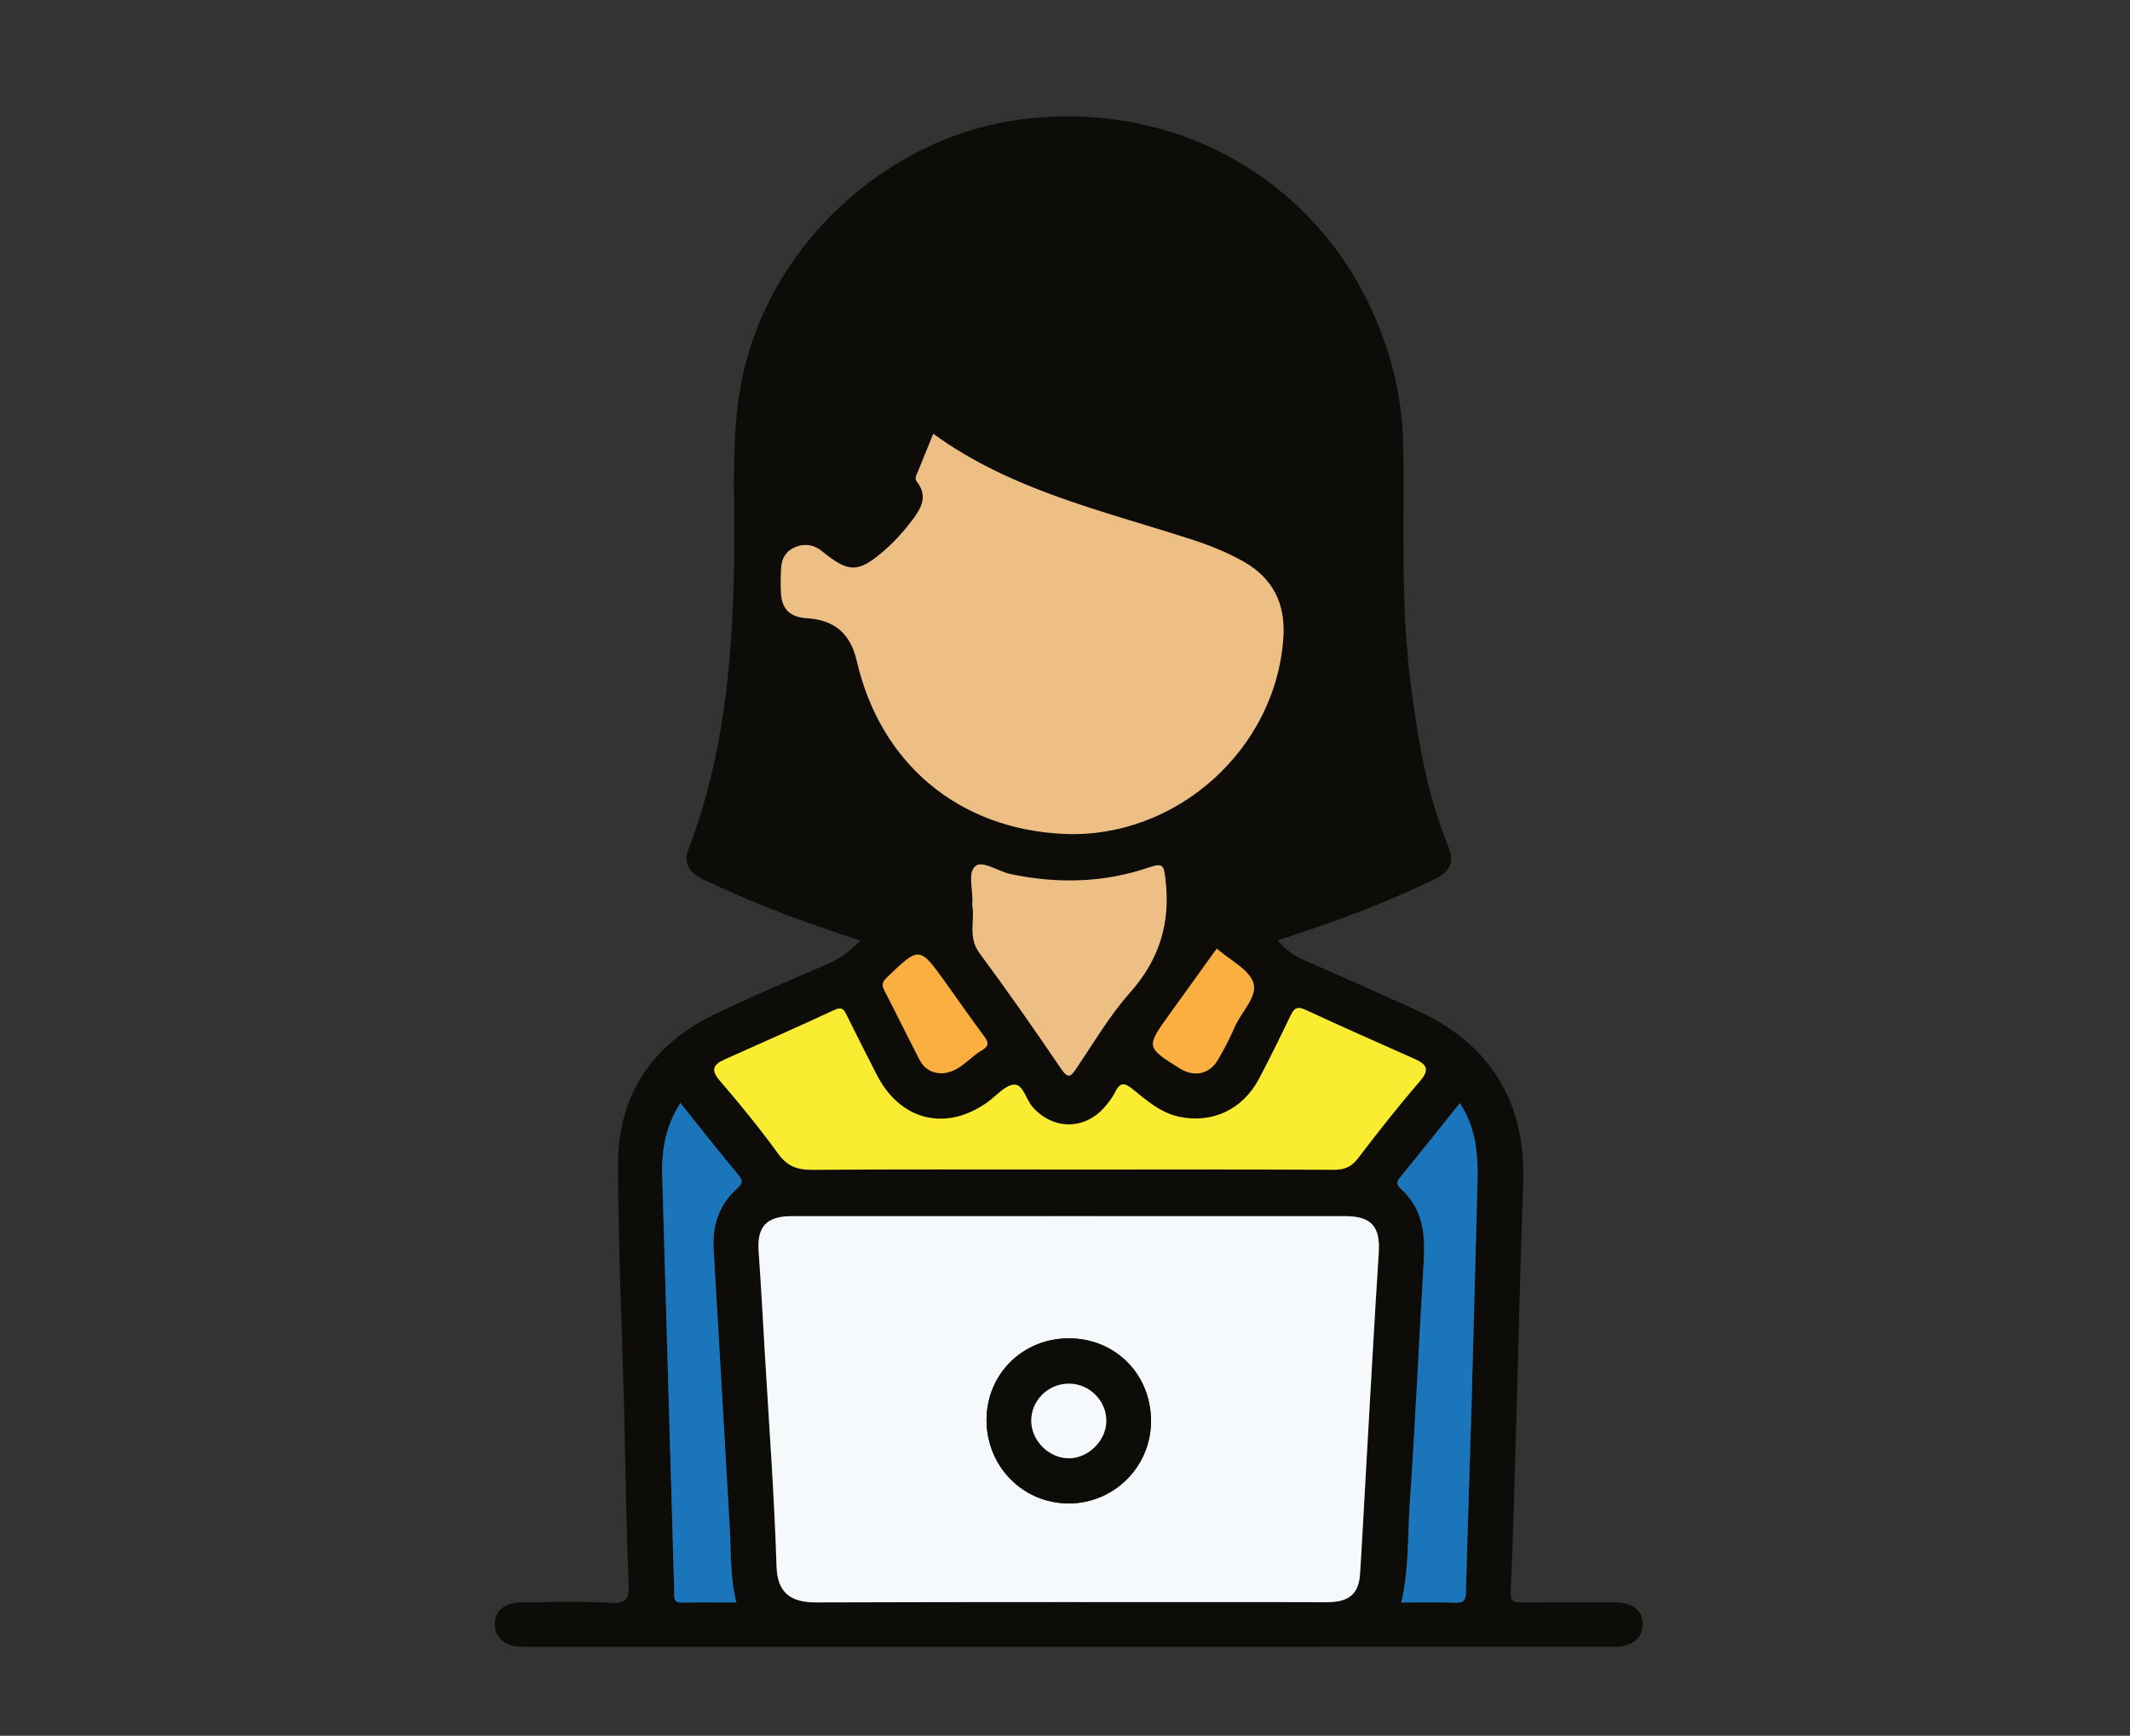 <?xml version="1.0" encoding="utf-8"?>
<!-- Generator: Adobe Illustrator 16.0.4, SVG Export Plug-In . SVG Version: 6.00 Build 0)  -->
<!DOCTYPE svg PUBLIC "-//W3C//DTD SVG 1.1//EN" "http://www.w3.org/Graphics/SVG/1.1/DTD/svg11.dtd">
<svg version="1.1" id="Calque_1" xmlns="http://www.w3.org/2000/svg" xmlns:xlink="http://www.w3.org/1999/xlink" x="0px" y="0px"
	 width="575.971px" height="469.477px" viewBox="0 0 575.971 469.477" enable-background="new 0 0 575.971 469.477"
	 xml:space="preserve">
<rect x="0" y="0" width="575.971" height="469.477" fill="#333333" stroke="none"/>
<g>
	<path fill-rule="evenodd" clip-rule="evenodd" fill="#0D0C08" d="M345.548,254.323c1.927,2.527,4.286,4.112,7.006,5.311
		c10.086,4.444,20.162,8.907,30.206,13.443c20.451,9.24,30.027,25.243,29.138,47.595c-0.856,21.516-1.266,43.048-1.899,64.572
		c-0.442,15.062-0.809,30.128-1.509,45.176c-0.131,2.791,0.745,3.008,2.942,2.988c8.472-0.072,16.942-0.051,25.414-0.022
		c4.78,0.017,7.533,2.376,7.378,6.218c-0.145,3.515-2.989,5.792-7.448,5.792c-98.576,0.013-197.152,0.013-295.729-0.001
		c-4.34-0.002-7.246-2.479-7.263-5.984c-0.017-3.693,2.643-5.999,7.118-6.021c8.01-0.039,16.04-0.359,24.021,0.121
		c4.763,0.285,5.247-1.285,5.065-5.546c-0.69-16.14-0.854-32.3-1.267-48.452c-0.549-21.528-1.569-43.055-1.597-64.583
		c-0.024-18.586,9.05-32.2,25.704-40.36c10.302-5.047,20.911-9.477,31.435-14.065c3.175-1.385,5.712-3.462,8.431-6.119
		c-13.548-4.395-26.593-9.057-39.145-14.975c-1.66-0.781-3.437-1.396-4.936-2.418c-2.489-1.696-3.707-4-2.506-7.128
		c10.14-26.406,12.223-54.021,12.447-81.95c0.116-14.285-0.817-28.588,1.614-42.833c6.408-37.554,39.15-68.61,77.288-72.959
		c47.456-5.411,88.916,23.715,99.773,70.146c1.508,6.447,2.195,13.022,2.264,19.645c0.212,20.767-0.707,41.559,1.881,62.265
		c1.887,15.104,4.346,30.043,10.061,44.267c1.949,4.85,1.027,7.182-3.944,9.575c-12.423,5.982-25.294,10.842-38.391,15.126
		C347.962,253.518,346.826,253.9,345.548,254.323z M288.921,328.925c-24.941,0-49.88-0.005-74.819,0.004
		c-6.898,0.002-9.443,2.868-8.958,9.616c0.649,9.04,1.129,18.091,1.657,27.139c1.127,19.326,2.576,38.642,3.182,57.983
		c0.225,7.172,3.848,9.761,10.761,9.737c44.336-0.153,88.672-0.078,133.009-0.079c2.153,0,4.317,0.104,6.464-0.029
		c4.878-0.305,7.229-2.589,7.548-7.504c0.604-9.351,1.072-18.713,1.61-28.066c1.132-19.634,2.194-39.273,3.453-58.899
		c0.451-7.04-1.938-9.896-9.091-9.899C338.797,328.92,313.859,328.925,288.921,328.925z M252.364,117.327
		c-1.519,3.743-2.892,7.146-4.285,10.541c-0.34,0.831-0.846,1.518-0.082,2.499c2.834,3.639,1.295,6.832-1.081,10
		c-2.318,3.092-4.845,5.987-7.759,8.504c-7.121,6.151-9.618,6.136-16.939,0.166c-2.08-1.696-4.492-2.074-6.926-1.159
		c-2.492,0.938-3.924,2.932-4.062,5.638c-0.117,2.302-0.179,4.622-0.042,6.92c0.263,4.423,2.483,6.482,7.049,6.777
		c7.467,0.482,11.742,4.153,13.447,11.545c6.402,27.764,27.488,45.425,55.849,46.775c30.481,1.452,57.691-22.945,59.509-53.375
		c0.536-8.957-2.887-15.814-10.816-20.288c-4.563-2.575-9.399-4.467-14.371-6.072C298.004,138.09,273.277,132.549,252.364,117.327z
		 M289.499,316.321c23.712,0,47.422-0.049,71.131,0.063c2.88,0.013,4.777-0.728,6.575-3.089c5.402-7.096,10.925-14.12,16.755-20.864
		c2.663-3.081,1.881-4.547-1.283-5.96c-9.923-4.434-19.875-8.797-29.728-13.379c-2.47-1.149-3.166-0.072-4.081,1.829
		c-2.725,5.663-5.493,11.31-8.427,16.867c-4.378,8.295-12.618,12.173-21.609,10.25c-5.001-1.068-8.78-4.396-12.566-7.479
		c-2.35-1.914-3.492-1.719-4.756,0.879c-0.665,1.362-1.638,2.606-2.621,3.778c-5.434,6.473-14.091,6.504-19.66,0.194
		c-1.798-2.036-2.563-6.148-4.961-6.056c-2.435,0.092-4.78,2.975-7.136,4.677c-11.249,8.123-23.684,5.112-30.029-7.304
		c-2.721-5.323-5.431-10.654-8.083-16.012c-0.747-1.509-1.212-2.565-3.372-1.562c-9.856,4.582-19.813,8.944-29.724,13.407
		c-2.912,1.312-3.874,2.729-1.297,5.715c5.526,6.401,10.883,12.981,15.844,19.824c2.493,3.442,5.278,4.325,9.284,4.297
		C243.003,316.24,266.251,316.321,289.499,316.321z M378.928,433.422c5.17,0,9.938-0.117,14.693,0.051
		c2.349,0.083,2.725-0.872,2.778-2.955c0.453-17.21,1.06-34.417,1.553-51.626c0.52-18.133,0.937-36.269,1.455-54.401
		c0.254-8.914,0.814-17.857-4.638-26.143c-5.459,6.804-10.799,13.529-16.239,20.173c-1.054,1.287-0.827,2.03,0.28,3.021
		c5.859,5.246,6.624,12.074,6.189,19.407c-1.307,21.938-2.278,43.901-3.793,65.823C380.605,415.493,381.047,424.32,378.928,433.422z
		 M183.974,298.312c-3.933,6.168-5.103,12.665-4.9,19.542c0.789,26.889,1.546,53.778,2.318,80.666
		c0.304,10.6,0.61,21.201,0.926,31.802c0.043,1.449-0.458,3.175,2.081,3.124c4.848-0.095,9.698-0.026,14.732-0.026
		c-1.755-6.98-1.421-13.624-1.797-20.215c-1.431-25.158-2.893-50.312-4.369-75.468c-0.373-6.353,1.492-11.831,6.231-16.164
		c1.274-1.166,2.004-1.93,0.575-3.649C194.477,311.539,189.352,305.02,183.974,298.312z M262.915,244.886
		c0.768,4-1.26,8.572,1.951,12.903c7.593,10.235,14.886,20.701,22.043,31.247c2.057,3.031,2.753,2.004,4.276-0.254
		c4.64-6.876,8.889-14.141,14.362-20.296c8.01-9.004,11.031-18.943,9.587-30.75c-0.417-3.404-0.473-4.494-4.33-3.164
		c-12.322,4.25-24.955,4.515-37.682,1.805c-3.271-0.696-7.491-3.769-9.397-2.093C261.511,236.232,263.289,240.961,262.915,244.886z
		 M254.642,290.296c4.728-0.186,7.293-4.153,10.921-6.26c2.034-1.181,1.708-2.219,0.475-3.867
		c-3.587-4.79-6.969-9.733-10.471-14.587c-6.974-9.667-6.957-9.629-15.679-1.272c-1.181,1.13-1.591,1.951-0.797,3.485
		c3.24,6.259,6.334,12.591,9.568,18.854C249.872,288.997,251.895,290.264,254.642,290.296z M329.024,256.562
		c-4.325,6.008-8.529,11.836-12.721,17.673c-6.461,8.998-6.457,9,2.796,14.78c3.829,2.39,7.954,1.521,10.259-2.397
		c1.706-2.898,3.238-5.924,4.595-9.004c1.766-4.015,6.2-8.098,4.949-11.831C337.682,262.14,332.676,259.764,329.024,256.562z"/>
	<path fill-rule="evenodd" clip-rule="evenodd" fill="#F6F9FB" d="M288.921,328.925c24.938,0,49.876-0.005,74.816,0.002
		c7.153,0.004,9.542,2.859,9.091,9.899c-1.259,19.626-2.321,39.266-3.453,58.899c-0.538,9.354-1.006,18.716-1.61,28.066
		c-0.318,4.915-2.67,7.199-7.548,7.504c-2.146,0.134-4.311,0.029-6.464,0.029c-44.337,0.001-88.673-0.074-133.009,0.079
		c-6.914,0.023-10.537-2.565-10.761-9.737c-0.606-19.342-2.055-38.657-3.182-57.983c-0.528-9.048-1.008-18.099-1.657-27.139
		c-0.485-6.748,2.06-9.614,8.958-9.616C239.041,328.92,263.98,328.925,288.921,328.925z M266.767,384.001
		c-0.031,12.605,9.822,22.631,22.242,22.631c12.239,0,22.205-9.942,22.239-22.186c0.036-12.723-9.618-22.478-22.247-22.475
		C276.544,361.976,266.796,371.634,266.767,384.001z"/>
	<path fill-rule="evenodd" clip-rule="evenodd" fill="#EEBF85" d="M252.364,117.327c20.913,15.222,45.64,20.764,69.49,28.47
		c4.972,1.605,9.808,3.497,14.371,6.072c7.93,4.474,11.353,11.331,10.816,20.288c-1.817,30.431-29.027,54.828-59.509,53.375
		c-28.361-1.351-49.447-19.011-55.849-46.775c-1.705-7.392-5.979-11.063-13.447-11.545c-4.566-0.294-6.787-2.354-7.049-6.777
		c-0.136-2.298-0.075-4.618,0.042-6.92c0.138-2.706,1.571-4.7,4.062-5.638c2.434-0.915,4.846-0.537,6.926,1.159
		c7.322,5.97,9.819,5.985,16.939-0.166c2.914-2.518,5.441-5.412,7.759-8.504c2.376-3.169,3.915-6.361,1.081-10
		c-0.764-0.981-0.258-1.668,0.082-2.499C249.472,124.472,250.845,121.069,252.364,117.327z"/>
	<path fill-rule="evenodd" clip-rule="evenodd" fill="#F9EC31" d="M289.499,316.321c-23.248,0-46.497-0.081-69.744,0.078
		c-4.005,0.028-6.791-0.854-9.284-4.297c-4.961-6.843-10.318-13.423-15.844-19.824c-2.577-2.985-1.615-4.402,1.297-5.715
		c9.91-4.463,19.867-8.825,29.724-13.407c2.16-1.004,2.625,0.053,3.372,1.562c2.652,5.357,5.361,10.688,8.083,16.012
		c6.345,12.416,18.78,15.427,30.029,7.304c2.356-1.702,4.701-4.585,7.136-4.677c2.397-0.093,3.163,4.02,4.961,6.056
		c5.569,6.31,14.227,6.278,19.66-0.194c0.983-1.172,1.956-2.416,2.621-3.778c1.264-2.598,2.406-2.793,4.756-0.879
		c3.786,3.083,7.565,6.41,12.566,7.479c8.991,1.923,17.231-1.955,21.609-10.25c2.934-5.558,5.702-11.204,8.427-16.867
		c0.915-1.901,1.611-2.979,4.081-1.829c9.853,4.582,19.805,8.945,29.728,13.379c3.164,1.413,3.946,2.879,1.283,5.96
		c-5.83,6.744-11.353,13.769-16.755,20.864c-1.798,2.361-3.695,3.102-6.575,3.089C336.921,316.272,313.211,316.321,289.499,316.321z
		"/>
	<path fill-rule="evenodd" clip-rule="evenodd" fill="#1B75BB" d="M378.928,433.422c2.119-9.102,1.677-17.929,2.279-26.649
		c1.515-21.922,2.486-43.885,3.793-65.823c0.435-7.333-0.33-14.161-6.189-19.407c-1.107-0.991-1.334-1.734-0.28-3.021
		c5.44-6.644,10.78-13.369,16.239-20.173c5.452,8.285,4.892,17.229,4.638,26.143c-0.519,18.133-0.936,36.269-1.455,54.401
		c-0.493,17.209-1.1,34.416-1.553,51.626c-0.054,2.083-0.43,3.038-2.778,2.955C388.865,433.305,384.098,433.422,378.928,433.422z"/>
	<path fill-rule="evenodd" clip-rule="evenodd" fill="#1B75BB" d="M183.974,298.312c5.378,6.708,10.503,13.228,15.798,19.611
		c1.429,1.72,0.699,2.483-0.575,3.649c-4.739,4.333-6.604,9.812-6.231,16.164c1.476,25.156,2.938,50.31,4.369,75.468
		c0.375,6.591,0.042,13.234,1.797,20.215c-5.034,0-9.884-0.068-14.732,0.026c-2.539,0.051-2.038-1.675-2.081-3.124
		c-0.316-10.601-0.622-21.202-0.926-31.802c-0.771-26.888-1.529-53.777-2.318-80.666
		C178.871,310.977,180.041,304.479,183.974,298.312z"/>
	<path fill-rule="evenodd" clip-rule="evenodd" fill="#EEBF85" d="M262.915,244.886c0.374-3.925-1.404-8.653,0.811-10.601
		c1.906-1.676,6.127,1.397,9.397,2.093c12.727,2.71,25.359,2.444,37.682-1.805c3.857-1.331,3.913-0.241,4.33,3.164
		c1.444,11.807-1.577,21.746-9.587,30.75c-5.474,6.155-9.723,13.42-14.362,20.296c-1.523,2.258-2.22,3.285-4.276,0.254
		c-7.157-10.546-14.45-21.012-22.043-31.247C261.656,253.458,263.683,248.886,262.915,244.886z"/>
	<path fill-rule="evenodd" clip-rule="evenodd" fill="#FAAF40" d="M254.642,290.296c-2.748-0.032-4.77-1.299-5.982-3.647
		c-3.234-6.263-6.328-12.595-9.568-18.854c-0.794-1.534-0.384-2.355,0.797-3.485c8.723-8.356,8.706-8.395,15.679,1.272
		c3.502,4.854,6.884,9.797,10.471,14.587c1.233,1.648,1.56,2.687-0.475,3.867C261.936,286.143,259.37,290.11,254.642,290.296z"/>
	<path fill-rule="evenodd" clip-rule="evenodd" fill="#FAAF40" d="M329.024,256.562c3.652,3.202,8.658,5.578,9.878,9.221
		c1.251,3.733-3.184,7.816-4.949,11.831c-1.356,3.08-2.889,6.105-4.595,9.004c-2.305,3.919-6.43,4.787-10.259,2.397
		c-9.253-5.78-9.257-5.782-2.796-14.78C320.494,268.397,324.698,262.569,329.024,256.562z"/>
	<path fill-rule="evenodd" clip-rule="evenodd" fill="#0D0C08" d="M266.767,384.001c0.029-12.367,9.777-22.025,22.234-22.029
		c12.629-0.003,22.283,9.752,22.247,22.475c-0.034,12.243-10,22.186-22.239,22.186C276.59,406.632,266.737,396.606,266.767,384.001z
		 M289.13,374.228c-5.667-0.049-10.335,4.551-10.273,10.121c0.058,5.3,4.711,9.978,10.023,10.073
		c5.22,0.096,10.088-4.56,10.273-9.816C299.351,379.038,294.749,374.276,289.13,374.228z"/>
	<path fill-rule="evenodd" clip-rule="evenodd" fill="#F6F9FB" d="M289.13,374.228c5.619,0.049,10.221,4.811,10.023,10.378
		c-0.186,5.257-5.054,9.912-10.273,9.816c-5.312-0.096-9.966-4.773-10.023-10.073C278.795,378.778,283.464,374.179,289.13,374.228z"
		/>
</g>
</svg>
